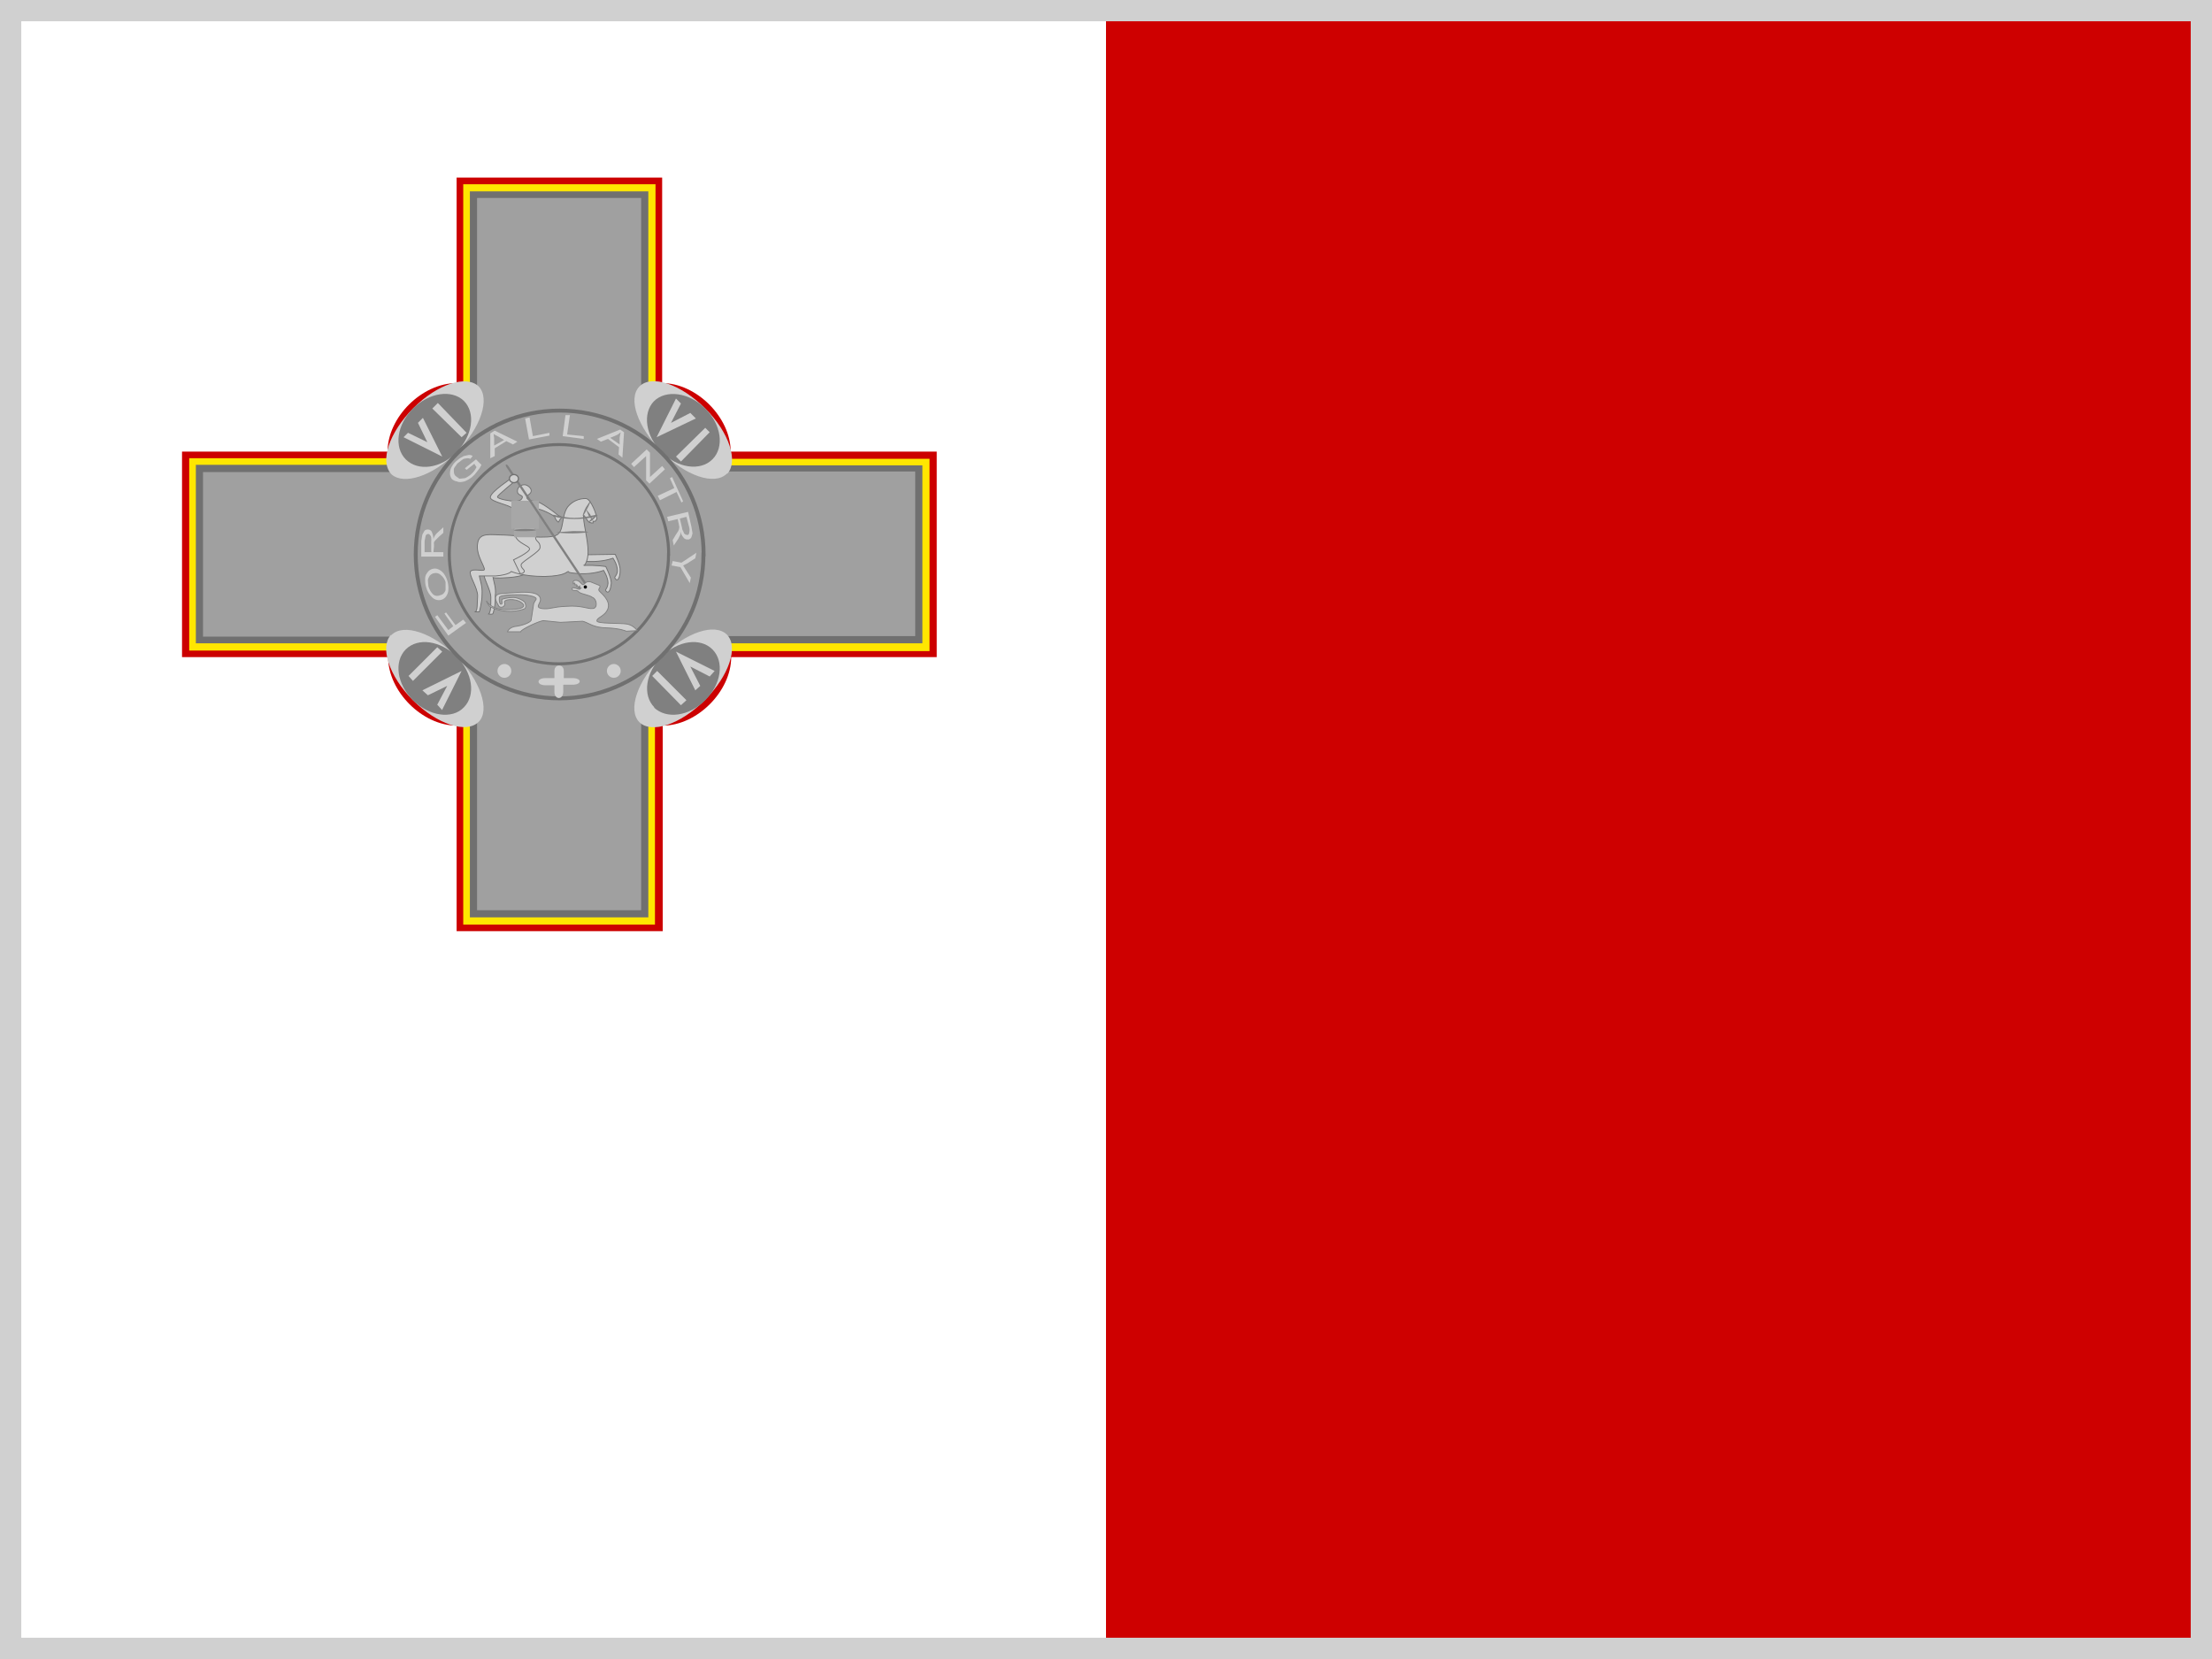 <svg width="52" height="39" viewBox="0 0 52 39" fill="none" xmlns="http://www.w3.org/2000/svg">
<rect x="0" y="0" width="52" height="39" fill="#333333" stroke="none"/>
<g clip-path="url(#clip0_608_13183)">
<path fill-rule="evenodd" clip-rule="evenodd" d="M26 0H52V39H26V0Z" fill="#CE0000"/>
<path fill-rule="evenodd" clip-rule="evenodd" d="M0 0H26V39H0V0Z" fill="white"/>
<path fill-rule="evenodd" clip-rule="evenodd" d="M12.604 11.526C12.604 11.643 12.488 11.72 12.345 11.72C12.189 11.72 12.085 11.643 12.085 11.539C12.085 11.435 12.189 11.344 12.345 11.344C12.488 11.344 12.604 11.435 12.604 11.539V11.526Z" fill="#F1EEEE"/>
<path fill-rule="evenodd" clip-rule="evenodd" d="M4.279 10.616V15.448H9.124C9.124 16.253 9.929 17.058 10.734 17.058V21.89H15.579V17.058C16.384 17.058 17.189 16.253 17.189 15.448H22.021V10.616H17.177C17.177 9.811 16.371 9.006 15.566 9.006V4.174H10.734V9.006C9.916 9.006 9.111 9.811 9.111 10.616H4.279Z" fill="#CC0000"/>
<path fill-rule="evenodd" clip-rule="evenodd" d="M4.448 10.772V15.293H9.28C9.28 16.098 10.085 16.903 10.89 16.903V21.735H15.397V16.916C16.203 16.916 17.008 16.111 17.008 15.306H21.852V10.785H17.021C17.021 9.98 16.215 9.175 15.41 9.175V4.33H10.89V9.162C10.085 9.162 9.28 9.967 9.28 10.772H4.448Z" fill="#FFE600"/>
<path fill-rule="evenodd" clip-rule="evenodd" d="M4.604 10.94V15.123H9.435C9.435 15.928 10.241 16.733 11.046 16.733V21.565H15.241V16.733C16.047 16.733 16.852 15.928 16.852 15.123H21.684V10.94H16.852C16.852 10.135 16.047 9.33 15.241 9.33V4.498H11.046V9.317C10.241 9.317 9.435 10.122 9.435 10.927H4.604V10.94Z" fill="#707070"/>
<path fill-rule="evenodd" clip-rule="evenodd" d="M4.772 11.097V14.967H9.604C9.604 15.773 10.409 16.578 11.215 16.578V21.397H15.072V16.565C15.877 16.565 16.683 15.76 16.683 14.954H21.515V11.084H16.683C16.683 10.278 15.877 9.473 15.072 9.473V4.654H11.215V9.486C10.409 9.486 9.604 10.291 9.604 11.097H4.759H4.772Z" fill="#A0A0A0"/>
<path fill-rule="evenodd" clip-rule="evenodd" d="M11.254 9.084C11.527 9.37 11.306 10.058 10.734 10.629C10.163 11.201 9.487 11.409 9.202 11.149C8.916 10.85 9.15 10.162 9.721 9.59C10.293 9.019 10.968 8.811 11.254 9.084Z" fill="#D0D0D0"/>
<path fill-rule="evenodd" clip-rule="evenodd" d="M10.903 9.422C11.189 9.708 11.111 10.24 10.734 10.63C10.357 11.02 9.825 11.085 9.539 10.799C9.254 10.513 9.331 9.981 9.708 9.604C10.085 9.227 10.617 9.149 10.903 9.422Z" fill="#808080"/>
<path fill-rule="evenodd" clip-rule="evenodd" d="M9.487 10.278L9.591 10.174L10.046 10.395L9.825 9.94L9.942 9.823L10.396 10.733L9.487 10.278ZM10.163 9.603L10.293 9.473L10.968 10.174L10.851 10.278L10.163 9.603Z" fill="#D0D0D0"/>
<path fill-rule="evenodd" clip-rule="evenodd" d="M17.086 11.135C16.8 11.421 16.111 11.187 15.553 10.616C14.995 10.044 14.748 9.369 15.034 9.083C15.319 8.797 16.008 9.031 16.579 9.602C17.151 10.174 17.358 10.849 17.099 11.135H17.086Z" fill="#D0D0D0"/>
<path fill-rule="evenodd" clip-rule="evenodd" d="M16.748 10.798C16.462 11.084 15.93 11.006 15.553 10.629C15.177 10.253 15.098 9.72 15.371 9.434C15.657 9.149 16.203 9.226 16.579 9.603C16.956 9.98 17.034 10.512 16.748 10.798Z" fill="#808080"/>
<path fill-rule="evenodd" clip-rule="evenodd" d="M15.891 9.369L16.008 9.486L15.774 9.941L16.228 9.707L16.358 9.837L15.436 10.278L15.891 9.369ZM16.579 10.057L16.683 10.161L16.008 10.85L15.891 10.733L16.579 10.057Z" fill="#D0D0D0"/>
<path fill-rule="evenodd" clip-rule="evenodd" d="M15.033 16.98C14.748 16.695 14.981 16.006 15.553 15.435C16.124 14.863 16.8 14.642 17.085 14.915C17.371 15.201 17.137 15.889 16.566 16.461C15.995 17.032 15.319 17.253 15.033 16.98Z" fill="#D0D0D0"/>
<path fill-rule="evenodd" clip-rule="evenodd" d="M15.384 16.63C15.098 16.344 15.176 15.812 15.553 15.435C15.93 15.059 16.462 14.98 16.748 15.266C17.034 15.552 16.956 16.085 16.579 16.461C16.202 16.838 15.67 16.916 15.371 16.63H15.384Z" fill="#808080"/>
<path fill-rule="evenodd" clip-rule="evenodd" d="M16.8 15.773L16.683 15.903L16.228 15.669L16.462 16.124L16.345 16.228L15.89 15.318L16.8 15.773ZM16.137 16.461L16.007 16.578L15.332 15.89L15.449 15.773L16.137 16.461Z" fill="#D0D0D0"/>
<path fill-rule="evenodd" clip-rule="evenodd" d="M9.201 14.929C9.487 14.643 10.176 14.877 10.734 15.435C11.293 15.994 11.526 16.695 11.254 16.968C10.968 17.254 10.28 17.033 9.708 16.462C9.136 15.89 8.929 15.202 9.188 14.929H9.201Z" fill="#D0D0D0"/>
<path fill-rule="evenodd" clip-rule="evenodd" d="M9.539 15.266C9.825 14.98 10.357 15.059 10.734 15.435C11.111 15.812 11.189 16.344 10.903 16.63C10.63 16.916 10.085 16.838 9.708 16.461C9.331 16.085 9.254 15.552 9.539 15.266Z" fill="#808080"/>
<path fill-rule="evenodd" clip-rule="evenodd" d="M10.396 16.695L10.279 16.566L10.513 16.124L10.059 16.345L9.929 16.228L10.851 15.773L10.396 16.683V16.695ZM9.708 16.007L9.604 15.89L10.279 15.215L10.396 15.319L9.708 16.007Z" fill="#D0D0D0"/>
<path d="M16.537 13.035C16.537 14.899 15.023 16.417 13.153 16.417C11.283 16.417 9.773 14.903 9.773 13.035C9.773 11.166 11.288 9.652 13.157 9.652C15.027 9.652 16.541 11.166 16.541 13.035H16.537Z" stroke="#707070" stroke-width="0.092"/>
<path d="M15.716 13.028C15.716 14.449 14.562 15.605 13.137 15.605C11.713 15.605 10.562 14.452 10.562 13.028C10.562 11.605 11.716 10.451 13.141 10.451C14.565 10.451 15.719 11.605 15.719 13.028H15.716Z" stroke="#707070" stroke-width="0.07"/>
<path fill-rule="evenodd" clip-rule="evenodd" d="M12.02 15.772C12.02 15.815 12.003 15.856 11.973 15.886C11.942 15.917 11.901 15.934 11.858 15.934C11.815 15.934 11.773 15.917 11.743 15.886C11.712 15.856 11.695 15.815 11.695 15.772C11.695 15.729 11.712 15.687 11.743 15.657C11.773 15.627 11.815 15.609 11.858 15.609C11.901 15.609 11.942 15.627 11.973 15.657C12.003 15.687 12.02 15.729 12.02 15.772ZM14.592 15.772C14.592 15.815 14.575 15.856 14.544 15.886C14.514 15.917 14.473 15.934 14.429 15.934C14.386 15.934 14.345 15.917 14.315 15.886C14.284 15.856 14.267 15.815 14.267 15.772C14.267 15.729 14.284 15.687 14.315 15.657C14.345 15.627 14.386 15.609 14.429 15.609C14.473 15.609 14.514 15.627 14.544 15.657C14.575 15.687 14.592 15.729 14.592 15.772ZM13.033 15.772V15.941H12.825C12.604 15.941 12.604 16.109 12.825 16.109H13.033V16.265C13.033 16.447 13.228 16.46 13.241 16.278V16.096H13.462C13.683 16.096 13.683 15.941 13.462 15.941H13.254V15.772C13.254 15.603 13.033 15.603 13.033 15.772Z" fill="#D0D0D0"/>
<path fill-rule="evenodd" clip-rule="evenodd" d="M12.345 13.382V13.486C12.345 13.486 12.293 13.551 11.968 13.577C11.643 13.603 11.591 13.577 11.591 13.577C11.604 13.668 11.669 13.824 11.643 14.005C11.656 14.226 11.591 14.421 11.591 14.421C11.591 14.434 11.552 14.447 11.488 14.434C11.539 14.382 11.539 14.252 11.539 14.044C11.539 13.863 11.345 13.564 11.384 13.486C11.422 13.408 12.345 13.382 12.345 13.382ZM13.618 13.044L14.462 13.031C14.462 13.031 14.592 13.291 14.579 13.421C14.579 13.551 14.527 13.681 14.475 13.616C14.41 13.551 14.501 13.564 14.514 13.421C14.514 13.265 14.41 13.122 14.41 13.122C14.41 13.122 14.176 13.213 13.838 13.2C13.501 13.174 13.657 13.044 13.618 13.044Z" fill="#D0D0D0" stroke="#707070" stroke-width="0.02"/>
<path fill-rule="evenodd" clip-rule="evenodd" d="M13.722 13.293C14.033 13.28 14.241 13.319 14.241 13.319C14.241 13.319 14.371 13.578 14.371 13.708C14.358 13.838 14.319 13.968 14.254 13.903C14.202 13.851 14.28 13.864 14.293 13.708C14.293 13.565 14.189 13.409 14.189 13.409C14.189 13.409 13.968 13.5 13.631 13.487C13.293 13.461 13.397 13.448 13.358 13.435C13.319 13.435 13.306 13.539 12.799 13.552C12.28 13.552 12.02 13.435 12.02 13.435C12.02 13.435 11.968 13.513 11.656 13.539H11.267C11.28 13.617 11.345 13.773 11.332 13.968C11.332 14.176 11.267 14.384 11.267 14.384H11.176C11.228 14.345 11.215 14.202 11.228 14.007C11.228 13.812 11.02 13.526 11.059 13.435C11.111 13.357 11.345 13.435 11.383 13.396C11.422 13.345 11.176 13.046 11.228 12.773C11.267 12.5 11.539 12.578 11.864 12.578C12.189 12.591 12.903 12.682 13.085 12.578C13.267 12.487 13.189 12.137 13.345 11.916C13.397 11.853 13.462 11.802 13.536 11.768C13.611 11.735 13.692 11.718 13.773 11.721C13.89 11.721 14.033 12.111 14.033 12.201L13.994 12.254H13.942V12.293C13.812 12.306 13.799 12.189 13.722 12.111C13.695 12.241 13.825 12.682 13.825 12.968C13.825 13.202 13.735 13.306 13.722 13.293Z" fill="#D0D0D0" stroke="#707070" stroke-width="0.02"/>
<path fill-rule="evenodd" clip-rule="evenodd" d="M12.695 12.875C12.695 12.966 12.293 13.187 12.254 13.265C12.228 13.356 12.358 13.395 12.319 13.447C12.28 13.499 12.241 13.473 12.228 13.486L12.072 13.161C12.072 13.161 12.461 12.979 12.449 12.901C12.436 12.823 12.163 12.771 12.111 12.59C12.059 12.408 12.085 12.031 12.046 11.953C12.007 11.875 11.526 11.797 11.526 11.693C11.526 11.563 12.02 11.252 12.072 11.2C12.124 11.148 12.176 11.252 12.124 11.291C12.072 11.343 11.695 11.641 11.695 11.68C11.695 11.732 12.007 11.784 12.111 11.784C12.228 11.784 12.28 11.732 12.28 11.68C12.28 11.641 12.163 11.641 12.163 11.55C12.163 11.46 12.228 11.395 12.332 11.395C12.384 11.395 12.488 11.46 12.488 11.537C12.488 11.615 12.397 11.628 12.384 11.68C12.371 11.745 12.488 11.784 12.591 11.784C12.695 11.784 13.059 12.057 13.111 12.109C13.176 12.148 13.228 12.148 13.176 12.2C13.124 12.252 13.15 12.304 13.098 12.252C13.073 12.227 13.055 12.195 13.046 12.161C13.046 12.122 12.656 11.927 12.591 11.966C12.54 12.018 12.591 12.59 12.591 12.642C12.591 12.732 12.708 12.732 12.695 12.875Z" fill="#D0D0D0" stroke="#707070" stroke-width="0.02"/>
<path fill-rule="evenodd" clip-rule="evenodd" d="M12.02 11.771H12.669V12.434H12.02V11.771Z" fill="#A7A7A7"/>
<path d="M14.086 14.162L11.955 10.962C11.935 10.932 11.908 10.914 11.896 10.92C11.883 10.927 11.889 10.957 11.909 10.987L14.04 14.186C14.06 14.216 14.087 14.235 14.099 14.228C14.112 14.221 14.106 14.192 14.086 14.162Z" fill="#808080"/>
<path fill-rule="evenodd" clip-rule="evenodd" d="M12.188 11.252C12.188 11.277 12.177 11.301 12.157 11.319C12.137 11.337 12.11 11.347 12.082 11.347C12.053 11.347 12.026 11.337 12.006 11.319C11.986 11.301 11.975 11.277 11.975 11.252C11.975 11.226 11.986 11.202 12.006 11.184C12.026 11.166 12.053 11.156 12.082 11.156C12.11 11.156 12.137 11.166 12.157 11.184C12.177 11.202 12.188 11.226 12.188 11.252Z" fill="#D0D0D0" stroke="#707070" stroke-width="0.029"/>
<path fill-rule="evenodd" clip-rule="evenodd" d="M14.046 12.11C14.046 12.149 13.787 12.201 13.514 12.201C13.228 12.201 12.981 12.149 12.981 12.11C12.981 12.071 13.228 12.175 13.501 12.175C13.8 12.175 14.046 12.071 14.046 12.11Z" fill="#808080"/>
<path fill-rule="evenodd" clip-rule="evenodd" d="M12.072 12.435H12.605V12.63H12.085L12.072 12.435Z" fill="#A7A7A7"/>
<path fill-rule="evenodd" clip-rule="evenodd" d="M13.8 11.966C13.748 12.07 13.709 12.135 13.696 12.122C13.696 12.122 13.722 12.018 13.774 11.927L13.877 11.771C13.89 11.784 13.851 11.875 13.8 11.966ZM13.929 12.226L13.825 12.291C13.852 12.246 13.888 12.206 13.929 12.174C13.994 12.122 14.046 12.096 14.046 12.109L13.942 12.213L13.929 12.226Z" fill="#808080"/>
<path fill-rule="evenodd" clip-rule="evenodd" d="M13.877 12.097L13.942 12.252L13.838 12.123L13.774 11.967L13.877 12.097ZM13.825 12.512C13.825 12.512 13.67 12.538 13.462 12.538C13.254 12.538 13.085 12.525 13.085 12.512L13.462 12.486C13.67 12.486 13.825 12.486 13.825 12.512ZM12.604 12.46C12.604 12.473 12.488 12.486 12.345 12.486C12.189 12.486 12.085 12.486 12.085 12.46C12.085 12.46 12.189 12.434 12.345 12.434C12.488 12.434 12.604 12.447 12.604 12.46Z" fill="#808080"/>
<path fill-rule="evenodd" clip-rule="evenodd" d="M11.435 14.123C11.435 14.123 11.527 14.331 11.903 14.331C12.267 14.331 12.397 14.266 12.254 14.162C12.111 14.058 11.812 14.084 11.864 14.175C11.89 14.279 11.747 14.305 11.721 14.24C11.682 14.175 11.552 13.967 11.786 13.954C12.033 13.941 12.54 13.863 12.669 14.006C12.799 14.149 12.527 14.266 12.734 14.305C12.929 14.331 12.968 14.266 13.319 14.253C13.67 14.227 13.812 14.318 13.929 14.305C14.059 14.305 14.033 14.084 13.929 14.045C13.838 13.98 13.657 13.967 13.605 13.915C13.566 13.85 13.436 13.915 13.449 13.837C13.449 13.773 13.631 13.876 13.631 13.85L13.657 13.824H13.618L13.631 13.798L13.605 13.811L13.618 13.786C13.618 13.786 13.579 13.811 13.579 13.786H13.553C13.579 13.759 13.566 13.759 13.553 13.746H13.514V13.707C13.488 13.707 13.488 13.707 13.475 13.733V13.669C13.475 13.656 13.501 13.643 13.54 13.643C13.631 13.643 13.67 13.746 13.709 13.746C13.735 13.746 13.774 13.643 13.89 13.681L14.085 13.759C14.15 13.798 14.046 13.837 14.085 13.889C14.124 13.941 14.358 14.11 14.293 14.305C14.228 14.487 14.033 14.513 14.033 14.591C14.007 14.669 14.592 14.643 14.735 14.669C14.834 14.687 14.922 14.743 14.981 14.825L14.722 14.838C14.722 14.838 14.592 14.773 14.267 14.76C13.942 14.76 13.825 14.63 13.696 14.604L13.176 14.63L12.786 14.591C12.708 14.578 12.241 14.799 12.241 14.851H11.929C11.929 14.851 11.968 14.734 12.15 14.721C12.319 14.695 12.501 14.617 12.488 14.565L12.54 14.227C12.54 14.149 12.617 14.097 12.604 14.071C12.591 14.019 12.384 13.98 12.189 13.98C11.994 13.98 11.786 13.993 11.747 14.032C11.721 14.084 11.747 14.227 11.786 14.201C11.825 14.201 11.773 14.097 11.812 14.084C11.896 14.058 11.984 14.045 12.072 14.045C12.176 14.045 12.345 14.136 12.345 14.175C12.345 14.188 12.397 14.279 12.319 14.318C12.189 14.361 12.052 14.379 11.916 14.37C11.78 14.363 11.648 14.328 11.527 14.266C11.475 14.227 11.435 14.136 11.435 14.123Z" fill="#D0D0D0" stroke="#808080" stroke-width="0.02"/>
<path fill-rule="evenodd" clip-rule="evenodd" d="M13.799 13.799C13.799 13.804 13.798 13.809 13.796 13.814C13.794 13.818 13.792 13.823 13.788 13.826C13.784 13.83 13.78 13.833 13.775 13.835C13.771 13.837 13.765 13.838 13.76 13.838C13.755 13.838 13.75 13.837 13.745 13.835C13.741 13.833 13.736 13.83 13.733 13.826C13.729 13.823 13.726 13.818 13.724 13.814C13.722 13.809 13.721 13.804 13.721 13.799C13.721 13.788 13.726 13.778 13.733 13.771C13.74 13.764 13.75 13.76 13.76 13.76C13.771 13.76 13.781 13.764 13.788 13.771C13.795 13.778 13.799 13.788 13.799 13.799Z" fill="black"/>
<path d="M15.813 13.189L16.02 13.228L16.371 12.994L16.345 13.124L16.163 13.241L16.059 13.293L16.124 13.397L16.241 13.578L16.215 13.708L15.995 13.332L15.787 13.293L15.813 13.189ZM15.462 11.656L15.852 11.474L15.748 11.241L15.8 11.214L16.059 11.786L16.02 11.812L15.904 11.565L15.514 11.76L15.462 11.656ZM14.838 10.903L15.202 10.565L15.28 10.643V11.214L15.566 10.955L15.631 11.033L15.267 11.37L15.189 11.292V10.721L14.903 10.981L14.838 10.903ZM13.228 10.253L13.293 9.76H13.397L13.332 10.214L13.722 10.253V10.318L13.228 10.253ZM12.436 10.331L12.345 9.838L12.449 9.812L12.527 10.253L12.916 10.175V10.24L12.436 10.331ZM10.968 11.046L10.929 11.007L11.189 10.799L11.319 10.929C11.291 10.985 11.256 11.037 11.215 11.085C11.181 11.132 11.142 11.176 11.098 11.214C11.043 11.258 10.982 11.293 10.916 11.318C10.851 11.331 10.786 11.344 10.747 11.318C10.697 11.313 10.651 11.29 10.617 11.254C10.591 11.215 10.577 11.17 10.578 11.124C10.578 11.072 10.591 11.007 10.63 10.955C10.656 10.903 10.708 10.851 10.76 10.812C10.803 10.775 10.851 10.745 10.903 10.721L11.02 10.695C11.046 10.695 11.085 10.695 11.111 10.721L11.059 10.786C11.034 10.775 11.008 10.771 10.981 10.773L10.903 10.786C10.87 10.803 10.839 10.825 10.812 10.851C10.773 10.877 10.734 10.903 10.721 10.942C10.699 10.964 10.682 10.991 10.669 11.02V11.085C10.669 11.124 10.682 11.162 10.708 11.188L10.799 11.254L10.929 11.241C11.049 11.19 11.146 11.098 11.202 10.981L11.15 10.903L10.968 11.046ZM10.955 14.643L10.539 14.942L10.227 14.501L10.28 14.462L10.539 14.812L10.656 14.721L10.448 14.423L10.487 14.397L10.708 14.695L10.89 14.566L10.955 14.643ZM10.344 13.994C10.409 13.981 10.448 13.942 10.474 13.877V13.682C10.454 13.615 10.413 13.556 10.357 13.514C10.319 13.475 10.254 13.461 10.202 13.475C10.161 13.483 10.124 13.506 10.098 13.54C10.085 13.565 10.059 13.604 10.059 13.643L10.072 13.786C10.098 13.864 10.124 13.916 10.176 13.968C10.215 14.007 10.28 14.02 10.344 13.994ZM10.383 14.098C10.345 14.11 10.305 14.112 10.266 14.102C10.227 14.093 10.191 14.074 10.163 14.046C10.093 13.984 10.044 13.902 10.02 13.812C9.994 13.734 9.994 13.682 9.994 13.604C9.994 13.527 10.02 13.501 10.046 13.461C10.075 13.415 10.122 13.383 10.176 13.371C10.219 13.361 10.265 13.365 10.306 13.384C10.357 13.41 10.396 13.435 10.435 13.488C10.515 13.601 10.552 13.739 10.539 13.877C10.535 13.928 10.517 13.978 10.487 14.02C10.461 14.059 10.422 14.085 10.383 14.098ZM10.422 13.085H9.903V12.721L9.929 12.565L9.981 12.474C9.991 12.465 10.004 12.458 10.017 12.453C10.03 12.449 10.045 12.447 10.059 12.448C10.098 12.448 10.124 12.461 10.15 12.5C10.163 12.539 10.189 12.591 10.189 12.669C10.206 12.614 10.237 12.565 10.28 12.526L10.422 12.396V12.526L10.319 12.617L10.241 12.695C10.225 12.71 10.212 12.728 10.202 12.747C10.199 12.764 10.199 12.782 10.202 12.799V12.851L10.189 12.981H10.422V13.085ZM10.137 12.968V12.747C10.141 12.708 10.141 12.669 10.137 12.63C10.132 12.611 10.123 12.593 10.111 12.578C10.101 12.565 10.088 12.556 10.072 12.552C10.046 12.552 10.02 12.565 10.007 12.591L9.981 12.721V12.981H10.15L10.137 12.968ZM11.526 10.773V10.188L11.63 10.123L12.163 10.383L12.059 10.448L11.903 10.37L11.63 10.539V10.721L11.526 10.773ZM11.617 10.474L11.851 10.344L11.721 10.266C11.681 10.247 11.642 10.225 11.604 10.201L11.617 10.305V10.474ZM14.033 10.318L14.579 10.098L14.67 10.162L14.631 10.76L14.54 10.682L14.553 10.513L14.293 10.318L14.124 10.383L14.033 10.318ZM14.345 10.292L14.566 10.448V10.292C14.572 10.248 14.58 10.205 14.592 10.162C14.564 10.188 14.534 10.209 14.501 10.227L14.345 10.292ZM15.683 12.15L16.176 12.033L16.254 12.383L16.28 12.539L16.254 12.63C16.248 12.643 16.238 12.654 16.227 12.663C16.216 12.672 16.203 12.678 16.189 12.682C16.15 12.682 16.111 12.682 16.085 12.656C16.043 12.613 16.011 12.559 15.995 12.5C15.997 12.522 15.997 12.544 15.995 12.565L15.943 12.669L15.839 12.825L15.813 12.695L15.891 12.565L15.943 12.487C15.96 12.456 15.969 12.42 15.969 12.383C15.966 12.361 15.961 12.34 15.956 12.319L15.93 12.202L15.709 12.254L15.683 12.15ZM15.982 12.189L16.034 12.409C16.034 12.448 16.059 12.487 16.072 12.513C16.072 12.539 16.098 12.552 16.111 12.565L16.163 12.578C16.176 12.578 16.202 12.552 16.202 12.526C16.213 12.484 16.213 12.439 16.202 12.396L16.137 12.15L15.982 12.189Z" fill="#D0D0D0"/>
</g>
<rect x="0.25" y="0.25" width="51.5" height="38.5" stroke="#D0D0D0" stroke-width="0.5"/>
<defs>
<clipPath id="clip0_608_13183">
<rect width="52" height="39" fill="white"/>
</clipPath>
</defs>
</svg>
